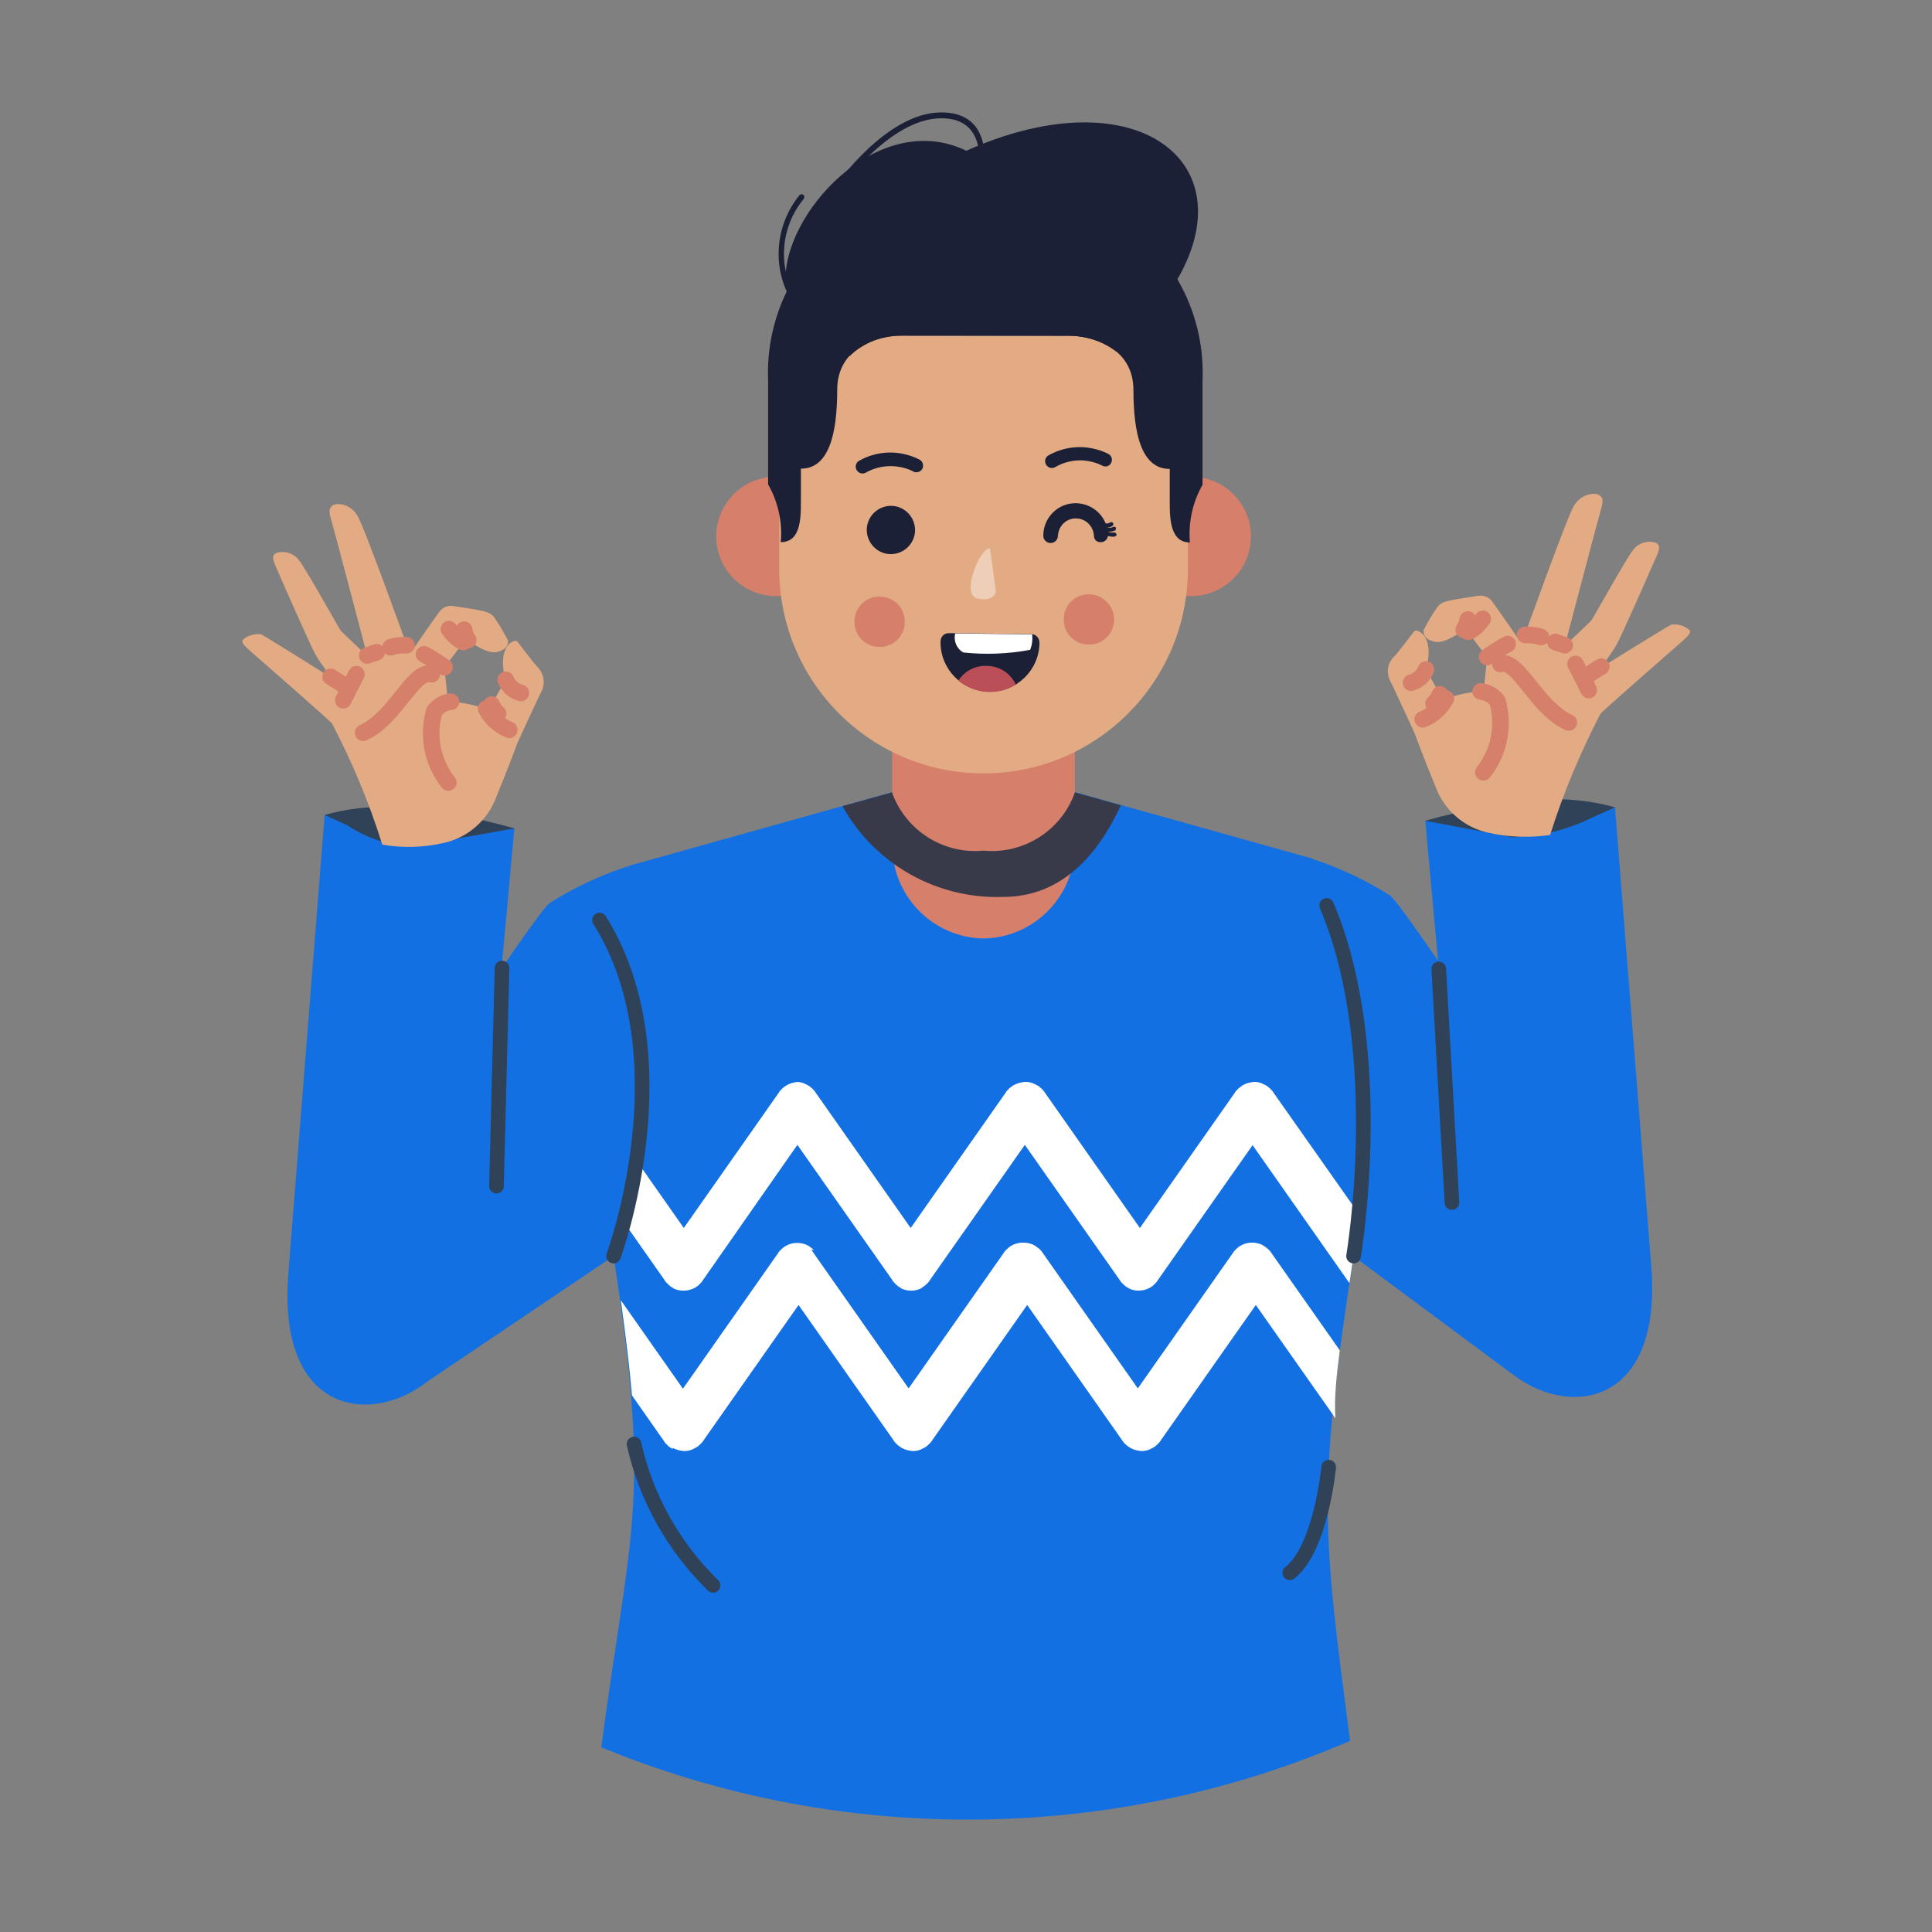 <?xml version="1.0" encoding="utf-8"?>
<!-- Generator: Adobe Illustrator 24.1.0, SVG Export Plug-In . SVG Version: 6.00 Build 0)  -->
<svg version="1.1" id="Layer_1" xmlns="http://www.w3.org/2000/svg" xmlns:xlink="http://www.w3.org/1999/xlink" x="0px" y="0px"
	 viewBox="0 0 66 66" style="enable-background:new 0 0 66 66;" xml:space="preserve">
<rect x="0" y="0" width="66" height="66" fill="#808080" stroke="none"/>
<style type="text/css">
	.st0{fill:#1270E3;}
	.st1{fill-rule:evenodd;clip-rule:evenodd;fill:#304258;}
	.st2{fill-rule:evenodd;clip-rule:evenodd;fill:#1270E3;}
	.st3{fill-rule:evenodd;clip-rule:evenodd;fill:#D6806B;}
	.st4{fill-rule:evenodd;clip-rule:evenodd;fill:#FFFFFF;}
	.st5{fill-rule:evenodd;clip-rule:evenodd;fill:#383A4A;}
	.st6{fill:none;stroke:#304258;stroke-width:0.5;stroke-linecap:round;stroke-linejoin:round;}
	.st7{fill:#E3AB84;}
	.st8{fill-rule:evenodd;clip-rule:evenodd;fill:#1C2036;}
	.st9{fill-rule:evenodd;clip-rule:evenodd;fill:#BB4F58;}
	.st10{fill-rule:evenodd;clip-rule:evenodd;fill:#EECEB7;}
	.st11{fill-rule:evenodd;clip-rule:evenodd;fill:#E3AB84;}
	.st12{fill:none;stroke:#D6806B;stroke-width:0.567;stroke-linecap:round;stroke-linejoin:round;}
</style>
<g>
	<g>
		<path class="st0" d="M46.24,42.91c0,0,0.46-8.43-1.41-13.58l-8.11-2.27c-0.46,1.3-1.75,2.12-3.12,1.99
			c-1.37,0.13-2.66-0.69-3.12-1.99l-9.04,2.53c2.77,5.62-0.48,13.32-0.48,13.32c1.29,8.35,0.6,9.14-0.42,16.78
			c3.86,1.59,8.09,2.47,12.52,2.47c4.64,0,9.05-0.96,13.06-2.69C45.19,52.31,44.98,51.05,46.24,42.91z"/>
	</g>
	<path id="Path_11044" class="st1" d="M11.09,27.84c0.74-0.21,1.52-0.3,2.29-0.27c1.42,0.1,2.83,0.34,4.2,0.73
		c-0.24,0.23-0.49,0.43-0.76,0.62c-0.11,0.02-4.48,0.75-4.54,0.64S11.09,27.84,11.09,27.84z"/>
	<path id="Path_11045" class="st2" d="M21.43,29.6c-0.94,0.31-1.84,0.73-2.67,1.26c-0.67,0.58-8.14,11.97-8.14,11.97l4,4.35
		l6.34-4.27C20.96,42.91,24.97,35.11,21.43,29.6z"/>
	<path id="Path_11046" class="st2" d="M11.09,27.84L9.85,43.51c-0.52,6.54,5.61,4.91,6.09,1.42c0.4-2.91,1.63-16.63,1.63-16.63
		l-3.54,0.63c-0.77-0.05-1.52-0.31-2.17-0.74L11.09,27.84z"/>
	<path id="Path_11047" class="st1" d="M55.17,27.58c-0.74-0.21-1.52-0.3-2.29-0.27c-1.42,0.1-2.83,0.34-4.2,0.73
		c0.24,0.23,0.49,0.43,0.76,0.62c0.11,0.02,4.48,0.75,4.54,0.64S55.17,27.58,55.17,27.58z"/>
	<path id="Path_11048" class="st2" d="M44.83,29.34c0.94,0.31,1.84,0.73,2.67,1.26c0.67,0.58,8.14,11.97,8.14,11.97l-4.02,4.34
		l-9.28-6.89C42.34,40.01,43.51,37.22,44.83,29.34z"/>
	<path id="Path_11049" class="st3" d="M33.6,21.36L33.6,21.36c-1.75,0.03-3.14,1.47-3.12,3.22v4.26c-0.02,1.75,1.37,3.19,3.12,3.22
		l0,0c1.75-0.03,3.14-1.47,3.12-3.22v-4.26C36.74,22.83,35.35,21.39,33.6,21.36z"/>
	<path id="Path_11050" class="st2" d="M55.17,27.58l1.24,15.67c0.52,6.54-5.61,4.91-6.09,1.42c-0.4-2.91-1.63-16.63-1.63-16.63
		l2.98,0.56c0.95-0.02,1.87-0.25,2.72-0.67L55.17,27.58z"/>
	<path id="Path_11052" class="st4" d="M46.28,41.39c-0.01,0.94-0.04,1.52-0.04,1.52c-0.05,0.32-0.1,0.62-0.14,0.92
		c-0.02-0.02-0.04-0.05-0.06-0.08l-3.25-4.63l-3.25,4.63c-0.02,0.04-0.05,0.07-0.08,0.1l0,0l-0.01,0.01l-0.01,0.01l-0.01,0.01l0,0
		c-0.05,0.05-0.1,0.08-0.16,0.12l0,0L39.26,44l0,0l-0.02,0.01l0,0l-0.02,0.01l0,0l-0.02,0.01l0,0c-0.1,0.04-0.2,0.06-0.3,0.06H38.9
		c-0.1,0-0.21-0.02-0.3-0.06l0,0l-0.02-0.01l0,0l-0.02-0.01l0,0L38.55,44l0,0l-0.02-0.01l0,0c-0.06-0.03-0.11-0.07-0.16-0.12l0,0
		l-0.01-0.01l-0.01-0.01l-0.01-0.01l0,0c-0.03-0.03-0.06-0.06-0.08-0.1l-3.25-4.63l-3.25,4.63c-0.02,0.04-0.05,0.07-0.08,0.1l0,0
		l-0.01,0.01l-0.01,0.01l-0.01,0.01l0,0c-0.05,0.05-0.1,0.08-0.16,0.12l0,0L31.49,44l0,0l-0.02,0.01l0,0l-0.02,0.01l0,0l-0.02,0.01
		l0,0c-0.1,0.04-0.2,0.06-0.3,0.06h-0.01c-0.1,0-0.21-0.02-0.3-0.06l0,0l-0.02-0.01l0,0l-0.02-0.01l0,0L30.78,44l0,0l-0.02-0.01l0,0
		c-0.06-0.03-0.11-0.07-0.16-0.12l0,0l-0.01-0.01l-0.01-0.01l-0.01-0.01l0,0c-0.03-0.03-0.06-0.06-0.08-0.1l-3.25-4.63L24,43.75
		c-0.02,0.04-0.05,0.07-0.08,0.1l0,0l-0.01,0.01l-0.01,0.01l-0.01,0.01l0,0c-0.05,0.05-0.1,0.08-0.16,0.12l0,0L23.72,44l0,0
		l-0.02,0.01l0,0l-0.02,0.01l0,0l-0.02,0.01l0,0c-0.1,0.04-0.2,0.06-0.31,0.06h-0.01c-0.1,0-0.21-0.02-0.3-0.06l0,0l-0.02-0.01l0,0
		l-0.02-0.01l0,0L23,44l0,0l-0.02-0.01l0,0c-0.06-0.03-0.11-0.07-0.16-0.12l0,0l-0.01-0.01l-0.01-0.01l-0.01-0.01l0,0
		c-0.03-0.03-0.06-0.06-0.08-0.1l-1.32-1.88c0.17-0.5,0.37-1.15,0.56-1.92l1.41,2.01l3.25-4.63c0.02-0.04,0.05-0.07,0.08-0.1l0,0
		l0.01-0.01l0.01-0.01l0.01-0.01l0,0c0.05-0.05,0.1-0.08,0.16-0.12l0,0l0.02-0.01l0,0l0.02-0.01l0,0l0.02-0.01l0,0l0.02-0.01l0,0
		c0.1-0.04,0.2-0.06,0.3-0.07h-0.05c0.1,0,0.21,0.02,0.3,0.07l0,0l0.02,0.01l0,0l0.02,0.01l0,0l0.02,0.01l0,0l0.02,0.01l0,0
		c0.06,0.03,0.11,0.07,0.16,0.12l0,0l0.01,0.01l0.01,0.01l0.01,0.01l0,0c0.03,0.03,0.06,0.06,0.08,0.1l3.25,4.63l3.25-4.63
		c0.02-0.04,0.05-0.07,0.08-0.1l0,0l0.01-0.01l0.01-0.01l0.01-0.01l0,0c0.05-0.05,0.1-0.08,0.16-0.12l0,0l0.02-0.01l0,0l0.02-0.01
		l0,0l0.02-0.01l0,0l0.02-0.01l0,0c0.1-0.04,0.2-0.06,0.31-0.07h0.01c0.11,0,0.21,0.02,0.31,0.07l0,0l0.02,0.01l0,0l0.02,0.01l0,0
		l0.02,0.01l0,0l0.02,0.01l0,0c0.06,0.03,0.11,0.07,0.16,0.12l0,0l0.01,0.01l0.01,0.01l0.01,0.01l0,0c0.03,0.03,0.06,0.06,0.08,0.1
		l3.25,4.63l3.25-4.63c0.02-0.04,0.05-0.07,0.08-0.1l0,0l0.01-0.01l0.01-0.01l0.01-0.01l0,0c0.05-0.04,0.1-0.08,0.16-0.12l0,0
		l0.02-0.01l0,0l0.02-0.01l0,0l0.02-0.01l0,0l0.02-0.01l0,0c0.09-0.04,0.2-0.06,0.3-0.07h0.01c0.1,0,0.21,0.02,0.3,0.07l0,0
		l0.02,0.01l0,0l0.02,0.01l0,0l0.02,0.01l0,0l0.02,0.01l0,0c0.06,0.03,0.11,0.07,0.16,0.12l0,0l0.01,0.01l0.01,0.01l0.01,0.01l0,0
		c0.03,0.03,0.06,0.06,0.08,0.1l2.85,4.05L46.28,41.39z M45.77,46.13l-2.34-3.33c-0.02-0.04-0.05-0.07-0.08-0.1l0,0l-0.01-0.01
		l-0.01-0.01l-0.01-0.01l0,0c-0.05-0.04-0.1-0.08-0.16-0.12l0,0l-0.02-0.01l0,0l-0.02-0.01l0,0l-0.02-0.01l0,0l-0.02-0.01l0,0
		c-0.1-0.04-0.2-0.06-0.3-0.06h-0.01c-0.1,0-0.21,0.02-0.3,0.06l0,0l-0.02,0.01l0,0l-0.02,0.01l0,0l-0.02,0.01l0,0l-0.02,0.01l0,0
		c-0.06,0.03-0.11,0.07-0.16,0.12l0,0l-0.01,0.01l-0.01,0.01l-0.01,0.01l0,0c-0.03,0.03-0.06,0.06-0.08,0.1l-3.25,4.63l-3.25-4.63
		c-0.02-0.04-0.05-0.07-0.08-0.1l0,0l-0.01-0.01l-0.01-0.01l-0.01-0.01l0,0c-0.05-0.04-0.1-0.08-0.16-0.12l0,0l-0.02-0.01l0,0
		l-0.02-0.01l0,0l-0.02-0.01l0,0l-0.02-0.01l0,0c-0.1-0.04-0.2-0.06-0.31-0.06h-0.01c-0.11,0-0.21,0.02-0.31,0.06l0,0l-0.02,0.01
		l0,0l-0.02,0.01l0,0l-0.02,0.01l0,0l-0.02,0.01l0,0c-0.06,0.03-0.11,0.07-0.16,0.12l0,0l-0.01,0.01l-0.01,0.01l-0.01,0.01l0,0
		c-0.03,0.03-0.06,0.06-0.08,0.1l-3.25,4.63l-3.25-4.63c-0.02-0.04-0.05-0.07-0.08-0.1l0,0L27.8,42.7l-0.01-0.01l-0.01-0.01l0,0
		c-0.05-0.04-0.1-0.08-0.16-0.12l0,0l-0.02-0.01l0,0l-0.02-0.01l0,0l-0.02-0.01l0,0l-0.02-0.01l0,0c-0.1-0.04-0.2-0.06-0.3-0.06
		h-0.01c-0.1,0-0.21,0.02-0.3,0.06l0,0l-0.02,0.01l0,0l-0.02,0.01l0,0l-0.02,0.01l0,0l-0.02,0.01l0,0
		c-0.06,0.03-0.11,0.07-0.16,0.12l0,0l-0.01,0.01l-0.01,0.01l-0.01,0.01l0,0c-0.03,0.03-0.06,0.06-0.08,0.1l-3.25,4.63l-2.12-3.02
		c0.17,1.25,0.3,2.31,0.38,3.25l1.1,1.57c0.02,0.04,0.05,0.07,0.08,0.1l0,0l0.01,0.01l0.01,0.01l0.01,0.01l0,0
		c0.05,0.05,0.1,0.08,0.16,0.12l0,0L23,49.47l0,0l0.02,0.01l0,0l0.02,0.01l0,0l0.02,0.01l0,0c0.1,0.04,0.2,0.06,0.3,0.07h0.01
		c0.11,0,0.21-0.02,0.31-0.07l0,0l0.02-0.01l0,0l0.02-0.01l0,0l0.02-0.01l0,0l0.02-0.01l0,0c0.06-0.03,0.11-0.07,0.16-0.12l0,0
		l0.01-0.01l0.01-0.01l0.01-0.01l0,0c0.03-0.03,0.06-0.06,0.08-0.1l3.25-4.63l3.25,4.63c0.02,0.04,0.05,0.07,0.08,0.1l0,0l0.01,0.01
		l0.01,0.01l0.01,0.01l0,0c0.05,0.05,0.1,0.08,0.16,0.12l0,0l0.02,0.01l0,0l0.02,0.01l0,0l0.02,0.01l0,0l0.02,0.01l0,0
		c0.09,0.04,0.2,0.06,0.3,0.07h0.01c0.1,0,0.21-0.02,0.3-0.07l0,0l0.02-0.01l0,0l0.02-0.01l0,0l0.02-0.01l0,0l0.02-0.01l0,0
		c0.06-0.03,0.11-0.07,0.16-0.12l0,0l0.01-0.01l0.01-0.01l0.01-0.01l0,0c0.03-0.03,0.06-0.06,0.08-0.1l3.25-4.63l3.25,4.63
		c0.02,0.04,0.05,0.07,0.08,0.1l0,0l0.01,0.01l0.01,0.01l0.01,0.01l0,0c0.05,0.05,0.1,0.08,0.16,0.12l0,0l0.02,0.01l0,0l0.02,0.01
		l0,0l0.02,0.01l0,0l0.02,0.01l0,0c0.09,0.04,0.2,0.06,0.3,0.07h0.01c0.1,0,0.21-0.02,0.3-0.07l0,0l0.02-0.01l0,0l0.02-0.01l0,0
		l0.02-0.01l0,0l0.02-0.01l0,0c0.06-0.03,0.11-0.07,0.16-0.12l0,0l0.01-0.01l0.01-0.01l0.01-0.01l0,0c0.03-0.03,0.06-0.06,0.08-0.1
		l3.25-4.63l2.72,3.87C45.57,47.76,45.66,46.99,45.77,46.13L45.77,46.13z"/>
	<path id="Path_11053" class="st5" d="M33.6,29.06c1.37,0.13,2.66-0.69,3.12-1.99l1.57,0.44c-0.77,1.67-2.01,3.13-4.02,3.13
		c-2.27,0.08-4.39-1.12-5.49-3.1l1.69-0.47C30.94,28.37,32.22,29.19,33.6,29.06z"/>
	<path id="Path_11054" class="st6" d="M20.96,42.91c0,0,2.49-6.75-0.48-11.48 M45.39,50.12c0,0-0.26,2.78-1.33,3.61 M21.66,49.33
		c0.41,1.84,1.35,3.51,2.7,4.83 M17.15,33.07l-0.19,7.45 M49.15,33.1l0.45,7.98 M46.24,42.91c0,0,1.19-7.01-0.92-11.98"/>
	<path id="Path_11055" class="st3" d="M26.24,16.3c-0.05,0.01-0.1,0.01-0.15,0.03l0,0c-1.1,0.23-1.81,1.31-1.58,2.41
		s1.31,1.81,2.41,1.58S28.73,19,28.5,17.9c-0.1-0.46-0.35-0.87-0.71-1.17c0.05,0.6-0.04,1.35-0.81,1.42L27,16.98
		c-0.01-0.39-0.33-0.69-0.72-0.68C26.27,16.3,26.25,16.3,26.24,16.3z"/>
	<path id="Path_11056" class="st3" d="M40.96,16.3c0.05,0.01,0.1,0.01,0.15,0.03l0,0c1.1,0.23,1.81,1.31,1.58,2.41
		s-1.31,1.81-2.41,1.58S38.46,19,38.7,17.9c0.1-0.46,0.35-0.87,0.71-1.17c-0.05,0.6,0.04,1.35,0.81,1.42l-0.02-1.18
		c0.01-0.39,0.33-0.69,0.72-0.68C40.93,16.3,40.95,16.3,40.96,16.3z"/>
	<path id="Rectangle_3107" class="st7" d="M33.6,6.11L33.6,6.11c3.86,0,6.98,3.13,6.98,6.98v6.35c0,3.86-3.13,6.98-6.98,6.98l0,0
		l0,0c-3.86,0-6.98-3.13-6.98-6.98v0v-6.35C26.61,9.24,29.74,6.11,33.6,6.11z"/>
	<path id="Path_11057" class="st8" d="M32.13,21.92c-0.01,0.94,0.74,1.7,1.67,1.71c0.94,0.01,1.7-0.74,1.71-1.67l0,0
		c0-0.16-0.12-0.3-0.29-0.3c0,0,0,0,0,0l-2.8-0.03C32.26,21.62,32.13,21.75,32.13,21.92C32.13,21.91,32.13,21.91,32.13,21.92
		L32.13,21.92z"/>
	<path id="Path_11058" class="st9" d="M32.74,23.25c0.56,0.46,1.34,0.52,1.96,0.14c-0.17-0.38-0.54-0.63-0.96-0.64
		C33.34,22.72,32.96,22.91,32.74,23.25z"/>
	<path id="Path_11059" class="st4" d="M35.26,21.67l-2.63-0.03c-0.06,0.26,0.05,0.52,0.28,0.65c0.76,0.08,1.53,0.05,2.28-0.09
		C35.26,22.03,35.28,21.85,35.26,21.67z"/>
	<path id="Path_11060" class="st3" d="M37.19,20.3c-0.48,0-0.86,0.39-0.85,0.87c0,0.48,0.39,0.86,0.87,0.85
		c0.48,0,0.86-0.39,0.85-0.87C38.05,20.68,37.66,20.3,37.19,20.3z"/>
	<path id="Path_11061" class="st3" d="M30.04,20.38c-0.48,0-0.86,0.39-0.85,0.87c0,0.48,0.39,0.86,0.87,0.85
		c0.48,0,0.86-0.39,0.85-0.87C30.91,20.76,30.52,20.37,30.04,20.38z"/>
	<path id="Path_11062" class="st8" d="M29.57,16.15c-0.11,0.06-0.25,0.01-0.31-0.1c-0.06-0.11-0.02-0.25,0.09-0.31
		c0.63-0.36,1.4-0.37,2.04-0.05c0.12,0.05,0.17,0.18,0.13,0.3c-0.05,0.12-0.18,0.17-0.3,0.13c-0.02-0.01-0.03-0.02-0.05-0.03
		C30.66,15.85,30.06,15.87,29.57,16.15z"/>
	<path id="Path_11063" class="st8" d="M37.66,15.91c-0.51-0.26-1.11-0.24-1.6,0.04c-0.11,0.07-0.25,0.04-0.32-0.07
		s-0.04-0.25,0.07-0.32c0.63-0.36,1.39-0.38,2.04-0.06c0.12,0.06,0.17,0.19,0.11,0.31C37.91,15.92,37.77,15.97,37.66,15.91
		L37.66,15.91z"/>
	<path id="Path_11064" class="st10" d="M33.82,18.74l0.2,1.44c0,0-0.01,0.39-0.62,0.27S33.5,18.67,33.82,18.74z"/>
	<path id="Path_11065" class="st8" d="M30.81,11.46c-0.75,0-2.21,0.36-2.21,1.86s-0.28,2.69-1.24,2.69v1.18
		c0,0.66-0.06,1.33-0.69,1.33c0.06-0.69-0.09-1.38-0.43-1.97v-3.55c-0.09-2.13,0.9-4.17,2.64-5.41c2.88-1.98,6.68-1.98,9.56,0
		c1.74,1.24,2.73,3.28,2.64,5.41v3.56c-0.34,0.6-0.49,1.29-0.43,1.97c-0.62,0-0.69-0.67-0.69-1.33v-1.18
		c-0.96,0-1.24-1.19-1.24-2.69s-1.46-1.86-2.21-1.86L30.81,11.46z"/>
	<g id="Group_7504" transform="translate(18.33 0)">
		<path id="Path_11066" class="st8" d="M10.26,11.93c0,0-1.67-1-1.75-2.26c-0.15-2.31,3.14-5.99,6.17-4.52
			c6.79-3.04,10.95,1.58,5.2,6.79L19.79,12c-0.47-0.35-1.03-0.53-1.61-0.53h-5.7c-0.66-0.01-1.3,0.23-1.78,0.69
			C10.41,12.01,10.26,11.93,10.26,11.93z"/>
		<path id="Path_11067" class="st8" d="M8.89,10.22c0.03,0.04,0.02,0.1-0.02,0.14c-0.04,0.03-0.09,0.03-0.12-0.01c0,0,0,0,0-0.01
			C8.03,9.2,8.13,7.73,8.97,6.68C9,6.64,9.06,6.62,9.1,6.65c0,0,0,0,0.01,0c0.04,0.03,0.05,0.09,0.02,0.14
			C8.32,7.77,8.23,9.15,8.89,10.22z"/>
		<path id="Path_11068" class="st8" d="M10.35,6.49c-0.03,0.04-0.08,0.05-0.12,0.02c0,0,0,0-0.01,0c-0.04-0.03-0.05-0.09-0.02-0.14
			c0-0.01,1.72-2.5,3.59-2.53c1.93-0.03,1.47,2.09,1.46,2.09c-0.01,0.05-0.06,0.08-0.11,0.07c0,0,0,0,0,0
			C15.1,6,15.07,5.95,15.08,5.9c0,0,0.42-1.88-1.28-1.86C12.02,4.07,10.36,6.48,10.35,6.49z"/>
	</g>
	<path id="Path_11069" class="st8" d="M30.3,18.92c0.45,0.07,0.87-0.23,0.95-0.68c0.07-0.45-0.23-0.87-0.68-0.95
		c-0.45-0.07-0.87,0.23-0.95,0.68c0,0,0,0,0,0C29.55,18.42,29.85,18.84,30.3,18.92C30.3,18.92,30.3,18.92,30.3,18.92z"/>
	<path id="Path_11070" class="st8" d="M37.37,18.3c-0.02-0.34-0.3-0.6-0.64-0.59c-0.32,0.01-0.57,0.27-0.59,0.59
		c0,0.14-0.11,0.25-0.25,0.25c-0.14,0-0.25-0.11-0.25-0.25c0-0.61,0.49-1.11,1.1-1.11c0.45,0,0.86,0.27,1.03,0.69
		c0.05,0.01,0.11,0,0.15-0.03c0.03-0.02,0.07-0.02,0.1,0.01c0,0,0,0,0,0c0.02,0.03,0.02,0.08-0.01,0.1c0,0,0,0,0,0
		c-0.05,0.04-0.12,0.06-0.19,0.06l0,0c0.07,0.02,0.15,0.01,0.21-0.02c0.04-0.02,0.08,0,0.09,0.03s0,0.08-0.03,0.09l0,0
		c-0.08,0.04-0.16,0.05-0.25,0.04l0,0c0.07,0.03,0.15,0.04,0.22,0.03c0.04,0,0.07,0.02,0.08,0.06s-0.02,0.07-0.06,0.08
		c-0.08,0.01-0.16,0-0.23-0.02c-0.02,0.13-0.14,0.23-0.28,0.21C37.46,18.52,37.37,18.42,37.37,18.3L37.37,18.3z"/>
	<g id="Group_7506" transform="translate(39.124 13.014)">
		<path id="Path_11071" class="st11" d="M11.75,15.44c-0.78-0.16-1.43-0.68-1.76-1.4c-0.49-1.18-0.79-2.01-0.79-2.01
			s-0.77-1.68-0.86-1.84C8.24,9.94,8.28,9.66,8.46,9.46C8.64,9.29,9.13,8.61,9.2,8.54s0.71,0.13,0.39,1.32l0.48,0.85
			c0.08,0.02,0.15,0.07,0.2,0.14c0.38-0.13,0.78-0.22,1.19-0.24c0.01-0.09,0.05-0.16,0.12-0.22l0.1-0.95l-0.65-0.86
			c-0.06,0-0.11-0.03-0.16-0.07c0,0-0.62,0.48-0.98,0.4s-0.4-0.28-0.38-0.4c0.13-0.25,0.27-0.5,0.43-0.73
			c0.07-0.12,0.18-0.2,0.31-0.24c0.21-0.07,1.12-0.2,1.12-0.2c0.18-0.03,0.36,0.04,0.47,0.18c0.18,0.24,0.87,1.24,0.87,1.24
			l0.25-0.07c0,0,1.44-4.01,1.67-4.4C14.79,4,15.09,3.83,15.4,3.86C15.57,3.9,15.68,4,15.59,4.3s-1.26,4.75-1.26,4.75
			s0.86-0.81,0.91-0.87s1.24-2.2,1.43-2.41c0.17-0.23,0.47-0.33,0.75-0.25c0.26,0.11,0.09,0.35-0.08,0.75s-1.02,2.3-1.11,2.48
			c-0.08,0.18-0.18,0.36-0.3,0.53c-0.12,0.16-0.34,0.5-0.34,0.5s2.23-1.39,2.39-1.46c0.22-0.02,0.44,0.04,0.61,0.19
			c0.09,0.1-0.12,0.27-0.38,0.5s-2.51,2.19-2.66,2.36c-0.69,1.33-1.27,2.71-1.72,4.14C13.13,15.61,12.43,15.59,11.75,15.44z"/>
		<g id="Group_7505" transform="translate(0.799 4.278)">
			<path id="Path_11072" class="st12" d="M8.79,5.58C8.7,5.8,8.51,5.97,8.28,6.03"/>
			<path id="Path_11073" class="st12" d="M10.08,4.22c0.08-0.1,0.12-0.22,0.14-0.35"/>
			<path id="Path_11074" class="st12" d="M10.23,4.29c0,0,0.22-0.05,0.5-0.44"/>
			<path id="Path_11075" class="st12" d="M10.88,5.15c0.22-0.16,0.46-0.31,0.7-0.44"/>
			<path id="Path_11076" class="st12" d="M9.27,6.43C9.22,6.55,9.15,6.66,9.05,6.74"/>
			<path id="Path_11077" class="st12" d="M9.47,6.57C9.31,6.89,9.02,7.15,8.68,7.28"/>
			<path id="Path_11078" class="st12" d="M10.66,6.33c0.23,0.02,0.43,0.14,0.57,0.32c0.24,0.84,0.07,1.75-0.48,2.44"/>
			<path id="Path_11079" class="st12" d="M11.33,5.39c0.59-0.22,1.25,1.52,2.34,2"/>
			<path id="Path_11080" class="st12" d="M12.18,4.4c0.18-0.01,0.37,0.01,0.54,0.07"/>
			<path id="Path_11081" class="st12" d="M13.53,4.75l-0.32-0.11"/>
			<line id="Line_27" class="st12" x1="14.78" y1="5.48" x2="14.16" y2="5.87"/>
			<line id="Line_28" class="st12" x1="13.9" y1="5.39" x2="14.35" y2="6.28"/>
		</g>
	</g>
	<g id="Group_7508" transform="translate(0 13.364)">
		<path id="Path_11082" class="st11" d="M15.12,15.44c0.78-0.16,1.43-0.68,1.76-1.4c0.49-1.18,0.79-2.01,0.79-2.01
			s0.77-1.68,0.86-1.84c0.09-0.25,0.04-0.53-0.13-0.73c-0.18-0.17-0.67-0.85-0.74-0.92s-0.71,0.13-0.39,1.32l-0.48,0.85
			c-0.08,0.02-0.15,0.07-0.2,0.14c-0.38-0.13-0.78-0.22-1.19-0.24c-0.01-0.09-0.05-0.16-0.12-0.22l-0.1-0.95l0.65-0.86
			c0.06,0,0.11-0.03,0.16-0.07c0,0,0.62,0.48,0.98,0.4s0.4-0.28,0.38-0.4c-0.13-0.25-0.27-0.5-0.43-0.73
			c-0.07-0.12-0.18-0.2-0.31-0.24c-0.21-0.07-1.12-0.2-1.12-0.2c-0.18-0.03-0.36,0.04-0.47,0.18c-0.18,0.24-0.87,1.24-0.87,1.24
			l-0.25-0.07c0,0-1.44-4.01-1.67-4.4C12.08,4,11.78,3.83,11.47,3.86C11.31,3.9,11.2,4,11.29,4.3s1.26,4.75,1.26,4.75
			s-0.86-0.81-0.91-0.87s-1.24-2.2-1.43-2.41c-0.17-0.23-0.47-0.33-0.75-0.25C9.21,5.62,9.37,5.85,9.54,6.26s1.02,2.3,1.11,2.48
			c0.08,0.18,0.18,0.36,0.3,0.53c0.12,0.16,0.34,0.5,0.34,0.5S9.06,8.37,8.91,8.3C8.69,8.28,8.47,8.34,8.3,8.49
			c-0.09,0.1,0.12,0.27,0.38,0.5s2.51,2.19,2.66,2.36c0.7,1.33,1.27,2.71,1.72,4.14C13.75,15.61,14.45,15.59,15.12,15.44z"/>
		<g id="Group_7507" transform="translate(3.016 4.278)">
			<path id="Path_11083" class="st12" d="M14.26,5.58c0.09,0.22,0.28,0.39,0.52,0.45"/>
			<path id="Path_11084" class="st12" d="M12.98,4.22C12.9,4.12,12.86,4,12.84,3.87"/>
			<path id="Path_11085" class="st12" d="M12.82,4.29c0,0-0.22-0.05-0.5-0.44"/>
			<path id="Path_11086" class="st12" d="M12.17,5.15c-0.22-0.16-0.46-0.31-0.7-0.44"/>
			<path id="Path_11087" class="st12" d="M13.78,6.43c0.05,0.12,0.13,0.23,0.22,0.31"/>
			<path id="Path_11088" class="st12" d="M13.59,6.57c0.17,0.33,0.45,0.58,0.79,0.72"/>
			<path id="Path_11089" class="st12" d="M12.39,6.33c-0.23,0.02-0.43,0.14-0.57,0.32c-0.24,0.84-0.07,1.75,0.48,2.44"/>
			<path id="Path_11090" class="st12" d="M11.73,5.39c-0.59-0.22-1.25,1.52-2.34,2"/>
			<path id="Path_11091" class="st12" d="M10.87,4.4c-0.18-0.01-0.37,0.01-0.54,0.07"/>
			<path id="Path_11092" class="st12" d="M9.53,4.75l0.32-0.11"/>
			<line id="Line_29" class="st12" x1="8.28" y1="5.48" x2="8.9" y2="5.87"/>
			<line id="Line_30" class="st12" x1="9.16" y1="5.39" x2="8.71" y2="6.28"/>
		</g>
	</g>
</g>
</svg>
